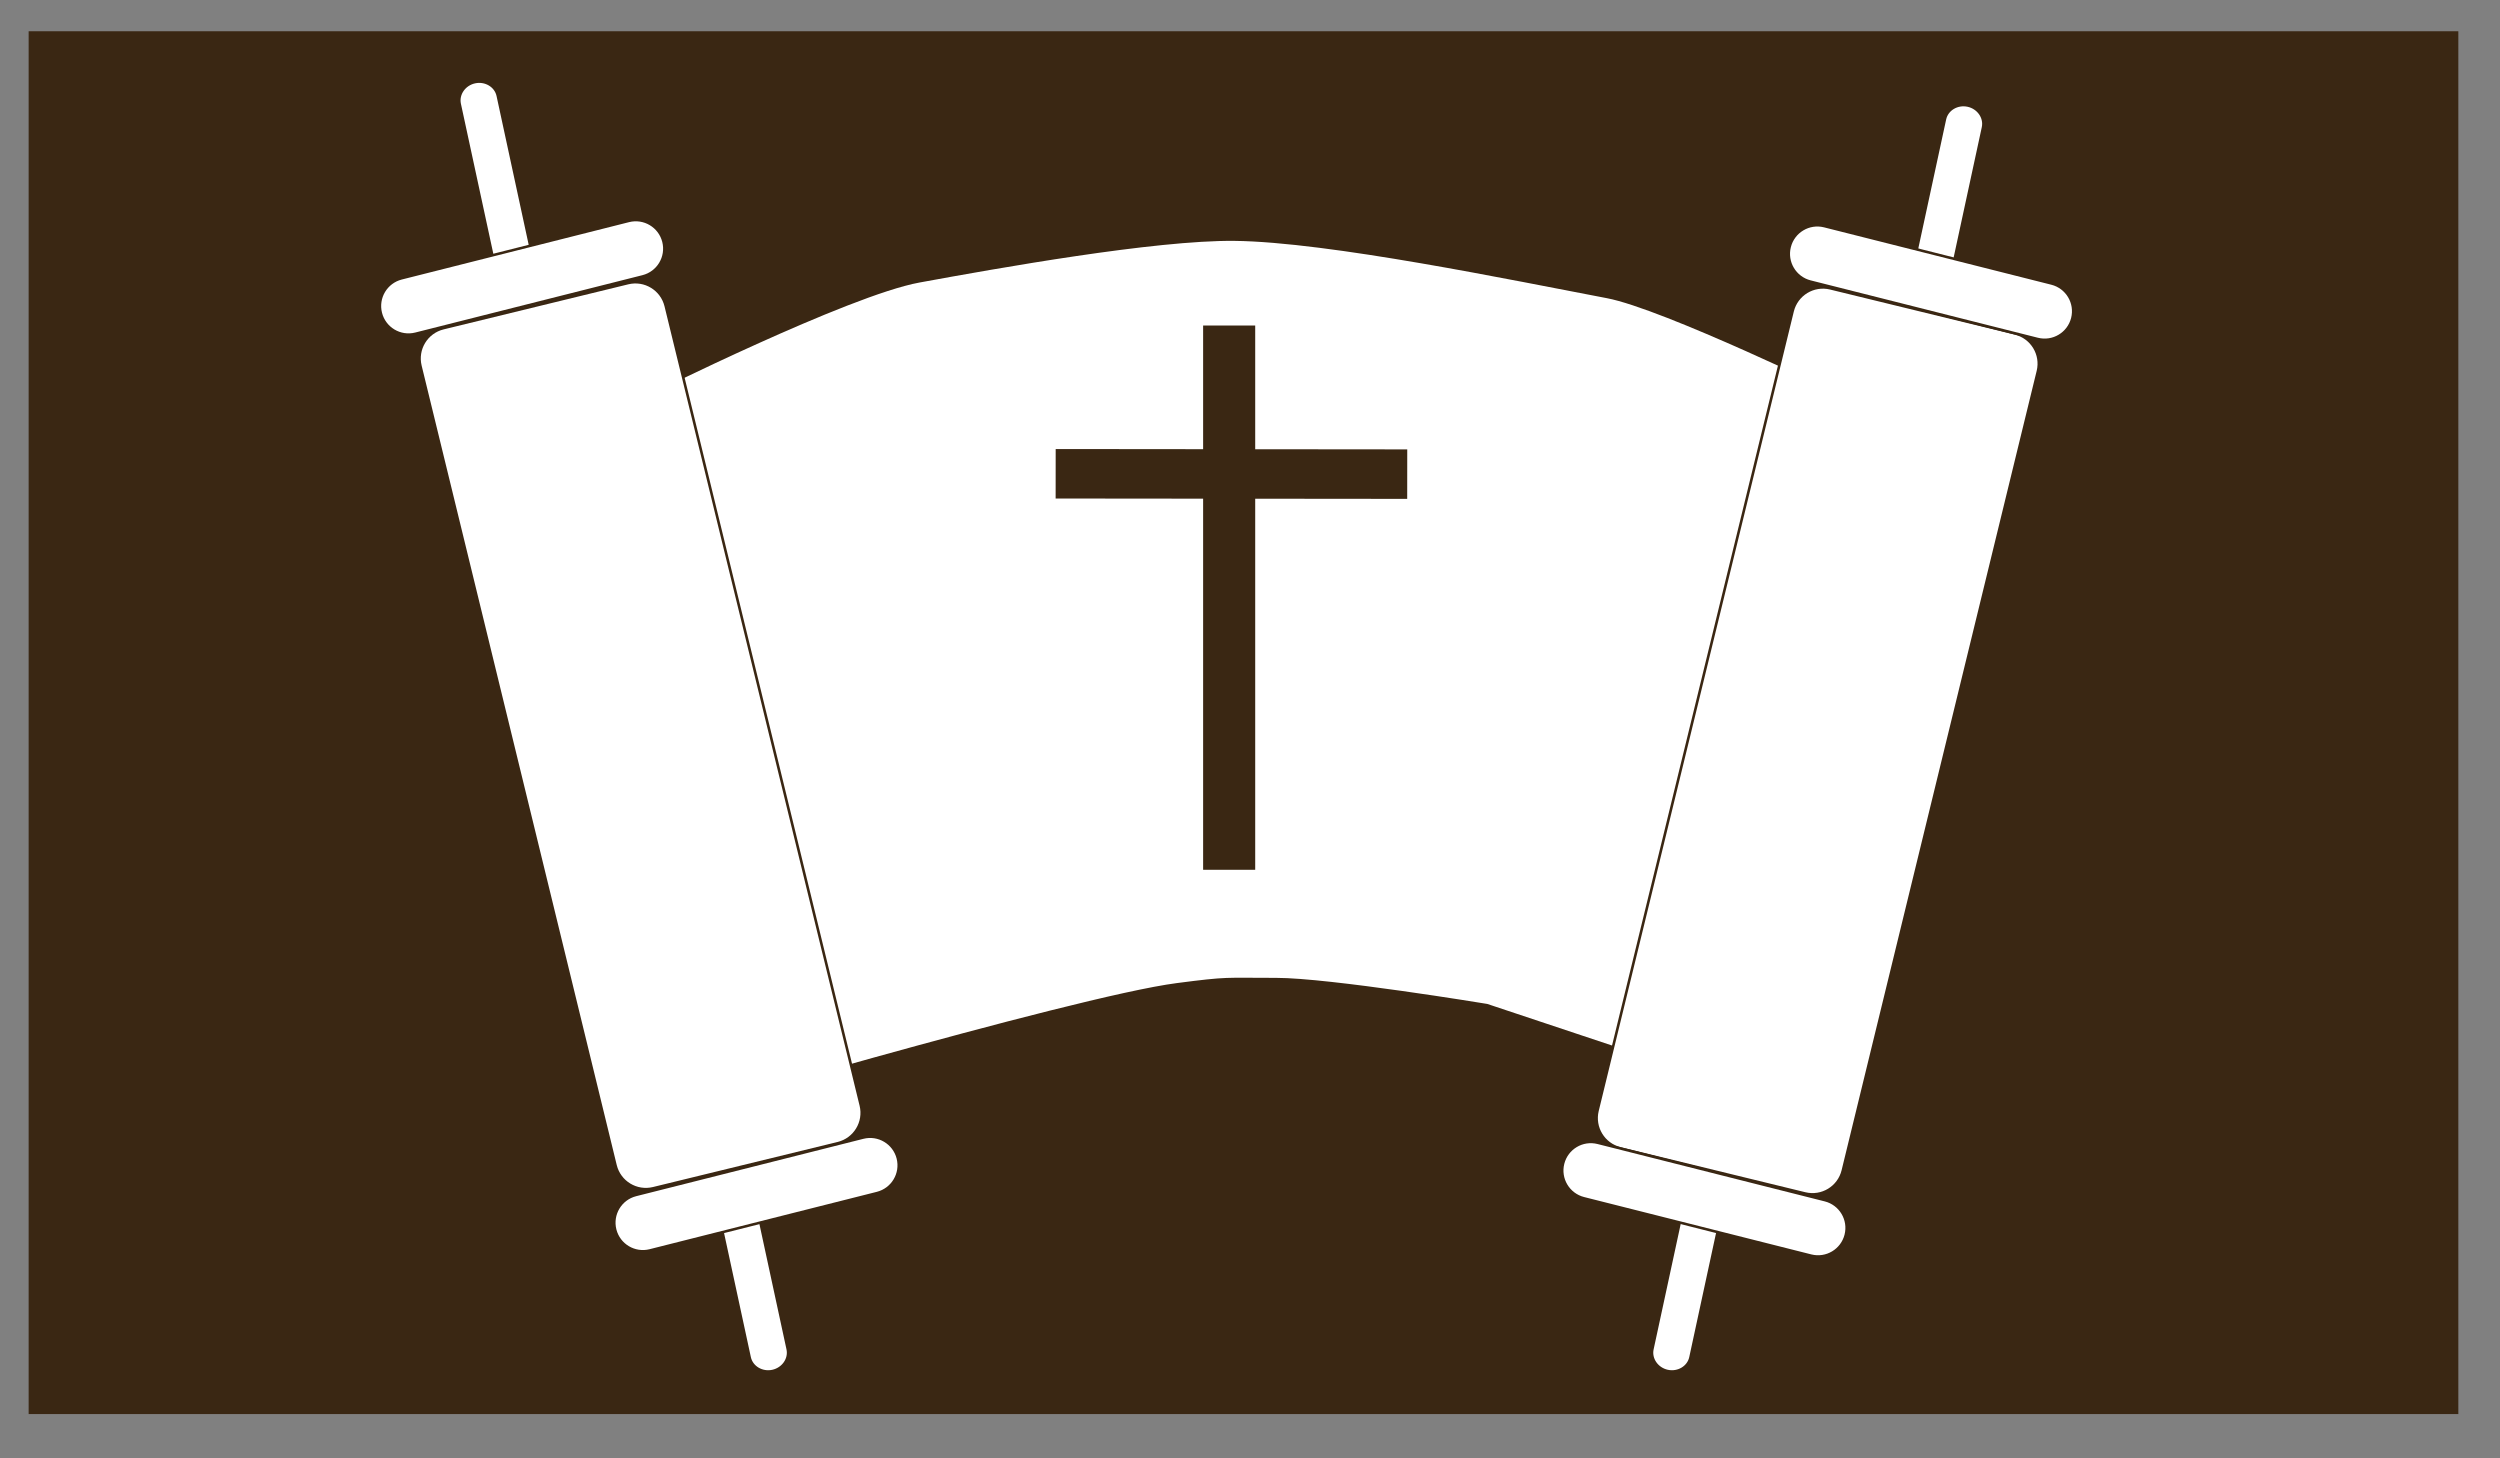 <?xml version="1.0" encoding="utf-8"?>
<!-- Generator: Adobe Illustrator 16.0.0, SVG Export Plug-In . SVG Version: 6.00 Build 0)  -->
<!DOCTYPE svg PUBLIC "-//W3C//DTD SVG 1.1//EN" "http://www.w3.org/Graphics/SVG/1.1/DTD/svg11.dtd">
<svg version="1.1" xmlns="http://www.w3.org/2000/svg" xmlns:xlink="http://www.w3.org/1999/xlink" x="0px" y="0px" width="960px"
	 height="560px" viewBox="0 0 960 560" enable-background="new 0 0 960 560" xml:space="preserve">
<rect x="0" y="0" width="960" height="560" fill="#808080" stroke="none"/>
<g id="Layer_1">
	<rect x="11" y="12" fill="#3A2713" width="933" height="531"/>
</g>
<g id="Layer_3">
	<path fill="#FFFFFF" stroke="#3A2713" stroke-miterlimit="10" d="M707.5,431.5L571,386c0,0-60.625-10.014-81-10
		c-20.126,0.014-18.042-0.592-38,2c-39.97,5.191-203.5,53.5-203.5,53.5v-280c0,0,77.092-38.48,104.5-43.5
		c30.014-5.498,90.488-16.322,121-16c36.188,0.382,107.521,15.263,143.079,22c21.762,4.123,90.421,37.5,90.421,37.5V431.5z"/>
</g>
<g id="Layer_5">
	<path fill="#FFFFFF" stroke="#3A2713" stroke-miterlimit="10" d="M182.354,31.51c4.016-0.867,7.993,1.479,8.809,5.258
		l25.336,117.295c0.817,3.779-1.837,7.559-5.852,8.426l0,0c-4.016,0.867-7.993-1.479-8.81-5.258L176.501,39.937
		C175.684,36.157,178.338,32.378,182.354,31.51L182.354,31.51z"/>
	<path fill="#FFFFFF" stroke="#3A2713" stroke-miterlimit="10" d="M755.645,40.51c-4.016-0.867-7.992,1.479-8.809,5.258
		L721.5,163.063c-0.817,3.779,1.837,7.559,5.852,8.427l0,0c4.016,0.866,7.993-1.48,8.81-5.259l25.336-117.295
		C762.314,45.157,759.66,41.378,755.645,40.51L755.645,40.51z"/>
	<path fill="#FFFFFF" stroke="#3A2713" stroke-miterlimit="10" d="M268.354,395.51c4.016-0.866,7.992,1.48,8.809,5.259
		l25.336,117.295c0.817,3.779-1.837,7.559-5.852,8.427l0,0c-4.016,0.866-7.993-1.48-8.81-5.259l-25.336-117.295
		C261.684,400.157,264.338,396.378,268.354,395.51L268.354,395.51z"/>
	<path fill="#FFFFFF" stroke="#3A2713" stroke-miterlimit="10" d="M668.645,395.51c-4.016-0.866-7.992,1.48-8.809,5.259
		L634.5,518.063c-0.817,3.779,1.837,7.559,5.852,8.427l0,0c4.016,0.866,7.993-1.48,8.81-5.259l25.336-117.295
		C675.314,400.157,672.66,396.378,668.645,395.51L668.645,395.51z"/>
</g>
<g id="Layer_2">
	<path fill="#FFFFFF" stroke="#3A2713" stroke-miterlimit="10" d="M330.576,424.497c1.571,6.438-2.375,12.932-8.813,14.503
		l-70.919,17.307c-6.438,1.571-12.932-2.375-14.503-8.812l-74.917-306.991c-1.571-6.438,2.375-12.932,8.813-14.503l70.919-17.307
		c6.438-1.571,12.932,2.375,14.503,8.813L330.576,424.497z"/>
	<path fill="#FFFFFF" stroke="#3A2713" stroke-miterlimit="10" d="M613.424,426.497c-1.57,6.438,2.375,12.932,8.812,14.503
		l70.92,17.307c6.438,1.571,12.932-2.375,14.502-8.812l74.918-306.991c1.571-6.438-2.375-12.932-8.812-14.503l-70.92-17.307
		c-6.438-1.571-12.932,2.375-14.502,8.813L613.424,426.497z"/>
</g>
<g id="Layer_4">
	<path fill="#FFFFFF" stroke="#3A2713" stroke-miterlimit="10" d="M344.796,444.791c1.487,5.89-2.083,11.871-7.972,13.358
		l-87.262,22.032c-5.891,1.487-11.872-2.082-13.358-7.973l0,0c-1.487-5.89,2.082-11.871,7.972-13.358l87.262-22.032
		C337.329,435.331,343.309,438.901,344.796,444.791L344.796,444.791z"/>
	<path fill="#FFFFFF" stroke="#3A2713" stroke-miterlimit="10" d="M254.796,92.791c1.487,5.89-2.083,11.871-7.972,13.358
		l-87.262,22.032c-5.891,1.487-11.872-2.082-13.358-7.973l0,0c-1.487-5.89,2.082-11.871,7.972-13.358l87.262-22.032
		C247.328,83.331,253.309,86.901,254.796,92.791L254.796,92.791z"/>
	<path fill="#FFFFFF" stroke="#3A2713" stroke-miterlimit="10" d="M687.204,94.791c-1.487,5.89,2.083,11.871,7.972,13.358
		l87.262,22.032c5.891,1.487,11.872-2.082,13.358-7.973l0,0c1.487-5.89-2.082-11.871-7.972-13.358l-87.262-22.032
		C694.672,85.331,688.691,88.901,687.204,94.791L687.204,94.791z"/>
	<path fill="#FFFFFF" stroke="#3A2713" stroke-miterlimit="10" d="M600.204,446.791c-1.487,5.89,2.083,11.871,7.972,13.358
		l87.262,22.032c5.891,1.487,11.872-2.082,13.358-7.973l0,0c1.487-5.89-2.082-11.871-7.972-13.358l-87.262-22.032
		C607.672,437.331,601.691,440.901,600.204,446.791L600.204,446.791z"/>
</g>
<g id="Layer_7">

		<rect x="463" y="114.047" transform="matrix(0.001 -1 1 0.001 290.353 654.815)" fill="#3A2713" stroke="#FFFFFF" stroke-miterlimit="10" width="20" height="136"/>
</g>
<g id="Layer_6">
	<rect x="462" y="125" fill="#3A2713" width="20" height="209"/>
</g>
</svg>
